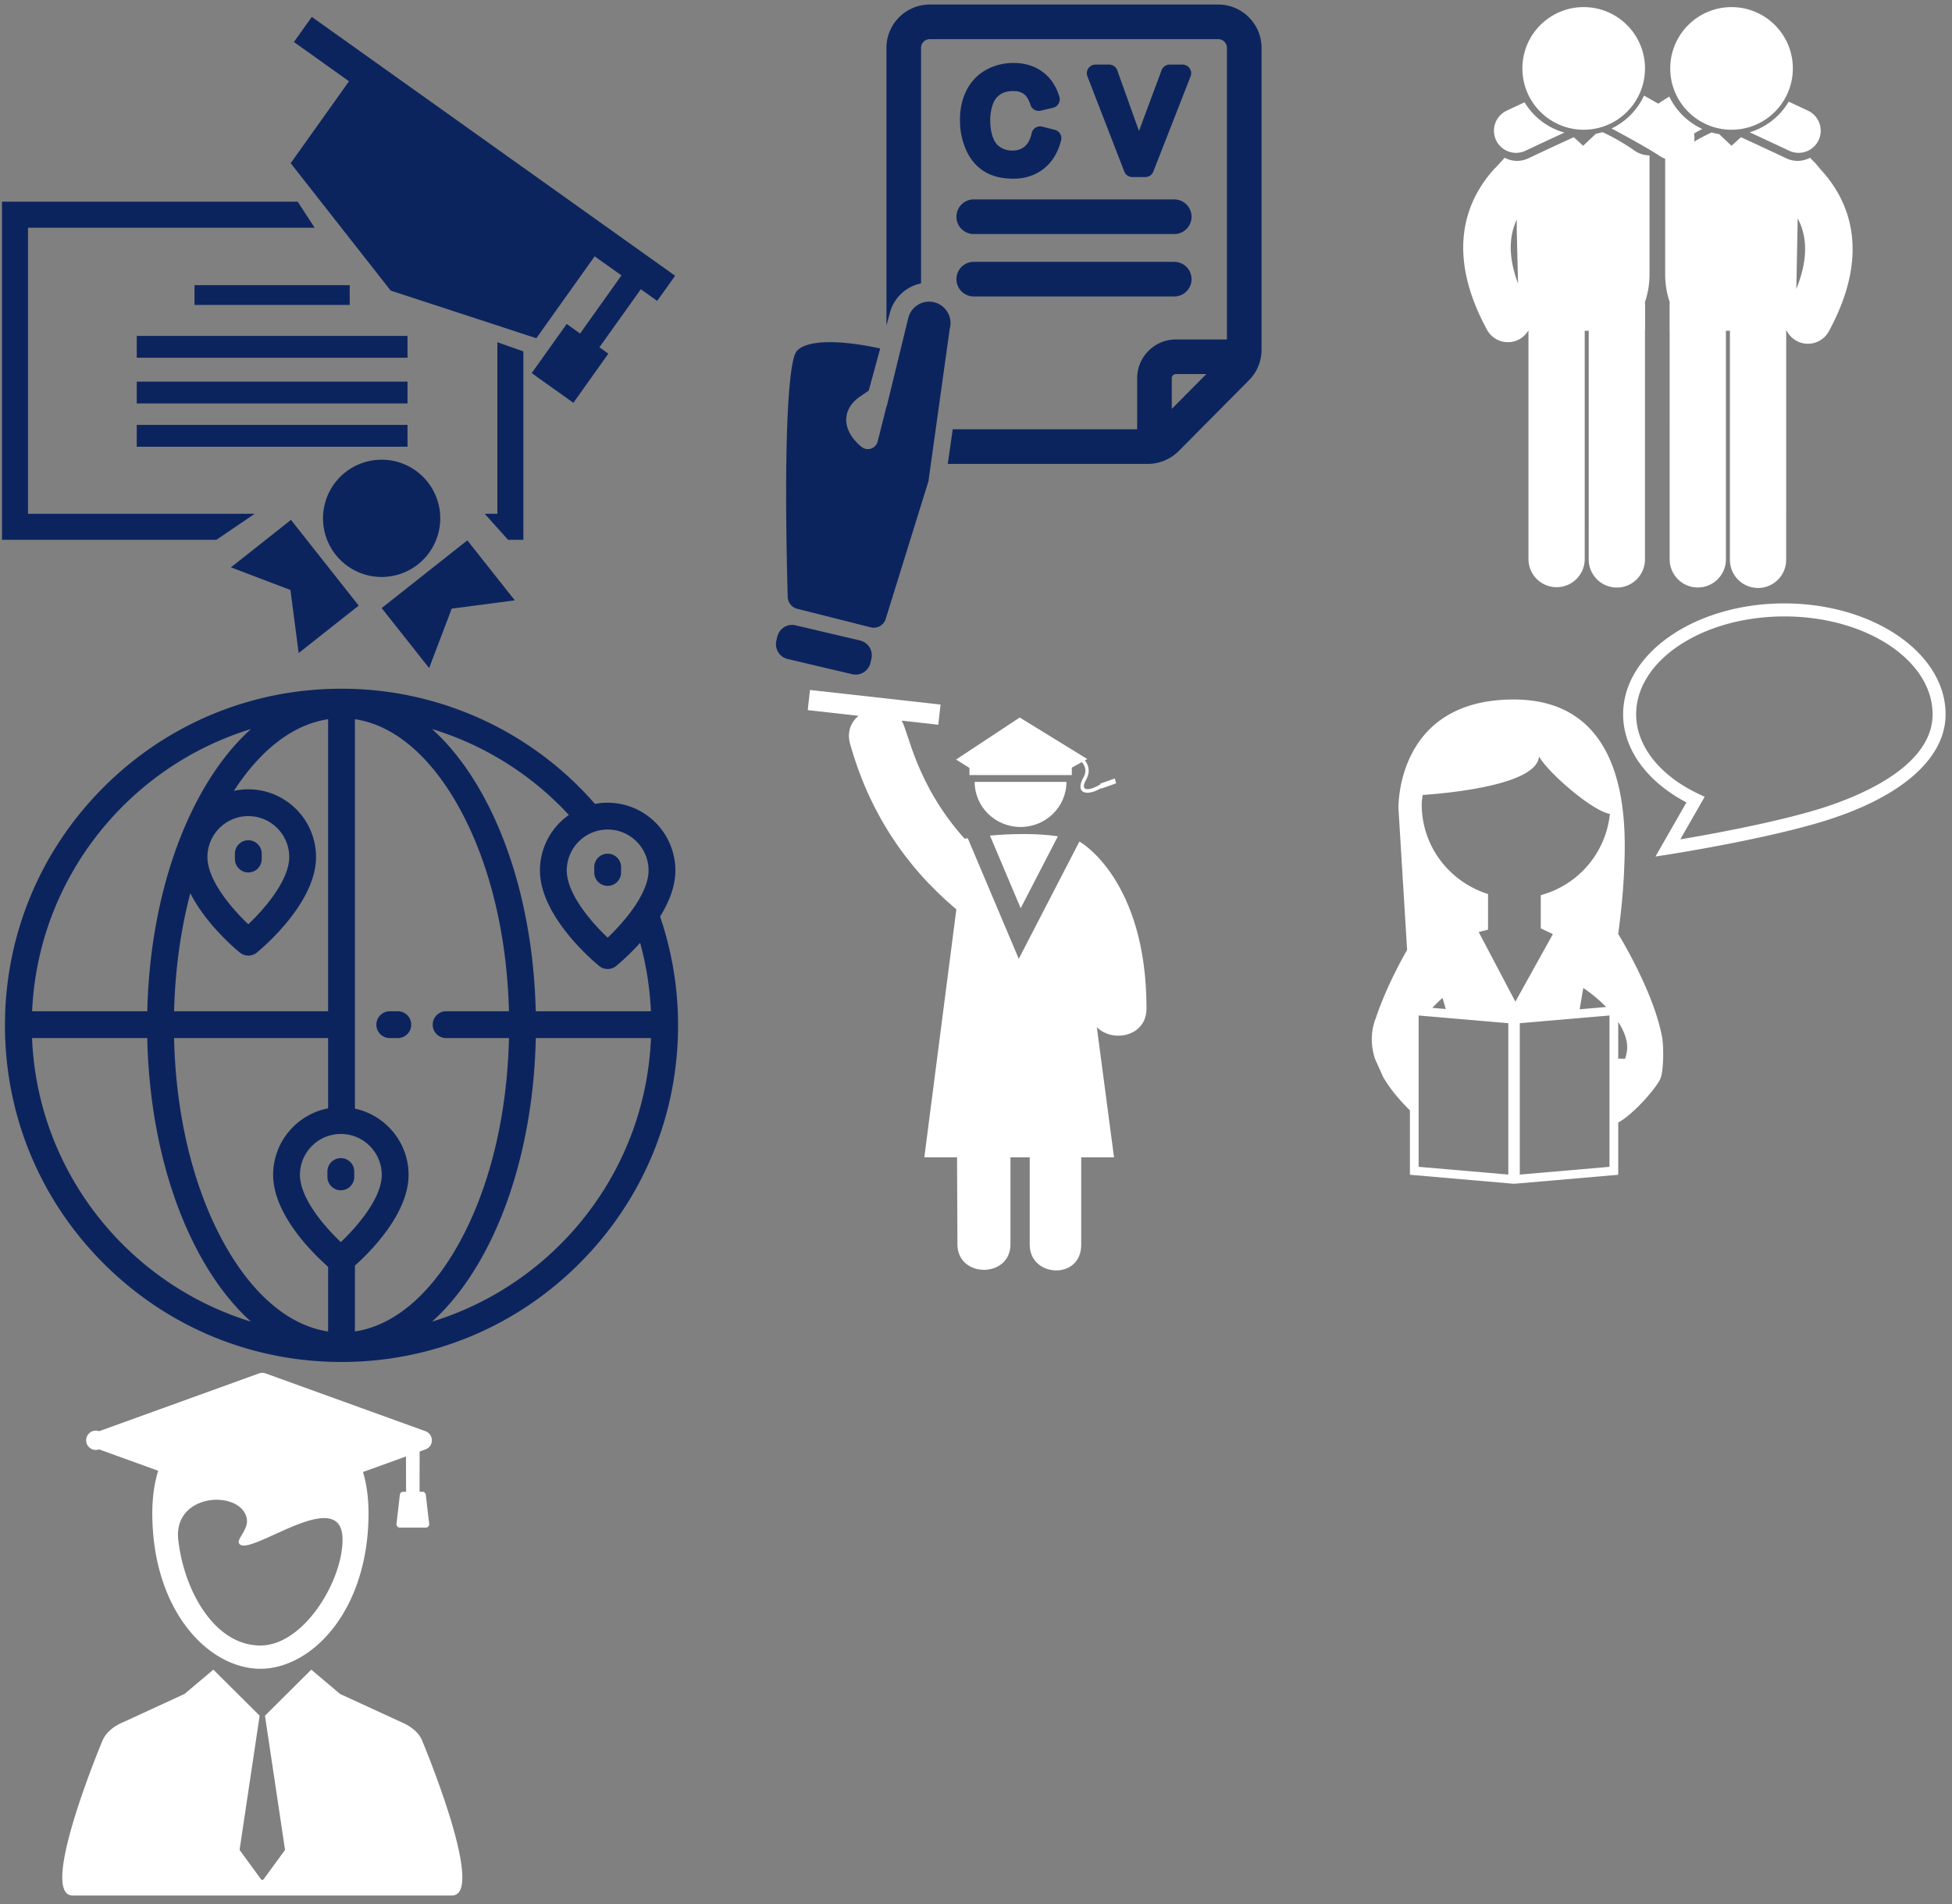 <svg width="203" height="198" viewBox="0 0 203 198" xmlns="http://www.w3.org/2000/svg" xmlns:xlink="http://www.w3.org/1999/xlink"><rect x="0" y="0" width="203" height="198" fill="#808080" stroke="none"/><svg viewBox="0 0 61 62" fill-rule="evenodd" clip-rule="evenodd" stroke-linejoin="round" stroke-miterlimit="1.414" width="61" height="62" x="71" y="71" xmlns="http://www.w3.org/2000/svg"><g transform="translate(.44 .738) scale(.952)"><clipPath id="a"><path d="M0 0h63.396v63.396H0z"/></clipPath><g fill="#fff" fill-rule="nonzero" clip-path="url(#a)"><path d="M31.43 10.044c0 2.718 2.245 4.921 5.012 4.921 2.769 0 5.013-2.203 5.013-4.921H31.43z"/><path d="M46.74 9.664l-1.596.568.021.081c-1 .61-2.379.957-1.553-.526.418-.743.354-1.475-.139-2.094l.262-.146-7.384-4.539-6.95 4.59 1.46.92.001.781h11.182l-.002-.811 1.093-.608c.465.528.512 1.086.176 1.679-.914 1.617.205 2.178 1.953 1.154l.017.055 1.601-.568-.142-.536zM33.1 15.902l3.357 7.934 4.063-7.854c-2.35-.352-5.169-.278-7.42-.08z"/><path d="M42.869 16.557l-6.621 12.804-5.573-13.17c-.117.018-.242.036-.347.054-5.339-5.952-6.129-11.726-6.875-12.896l4.003.449.246-2.204L13.441 0l-.246 2.203 5.55.621c-.821.676-1.297 1.74-.922 3.08 2.029 7.238 5.953 13.325 11.607 18.052l-3.499 27.083h3.573l.044 9.5c0 3.719 5.792 3.725 5.792 0v-9.5h2.104v9.554c0 3.58 5.625 3.892 5.625 0v-9.554h3.583L44.776 36.83c1.715 1.729 5.471 1.041 5.424-2.094-.003-13.888-7.118-18.097-7.331-18.179z"/></g></g></svg><svg viewBox="0 0 61 62" fill-rule="evenodd" clip-rule="evenodd" stroke-linejoin="round" stroke-miterlimit="1.414" width="61" height="62" x="142" xmlns="http://www.w3.org/2000/svg"><g fill="#fff" transform="translate(.218 .738) scale(.487)"><path d="M81.589 26.73c4.063 1.865 8.375 3.901 8.443 3.933a4.722 4.722 0 0 0 6.29-2.252 4.725 4.725 0 0 0-2.252-6.29c-.177-.083-1.887-.891-4.129-1.937a14.523 14.523 0 0 1-8.352 6.546zm-49.867 4.389c.677 0 1.364-.146 2.016-.456.067-.031 4.281-2.022 8.305-3.871a14.52 14.52 0 0 1-8.515-6.467c-2.09.977-3.66 1.717-3.826 1.796a4.726 4.726 0 0 0 2.02 8.998z" fill-rule="nonzero"/><circle cx="77.732" cy="13.092" r="13.092"/><circle cx="46.158" cy="13.092" r="13.092"/><path d="M96.86 34.783c-.011-.012-.022-.02-.034-.031l-1.228-1.469-1.115-1.116a5.647 5.647 0 0 1-2.629.665c-.84 0-1.656-.183-2.421-.544-.07-.034-5.329-2.518-9.703-4.511l-2.001 1.83-2.641-2.487a14.334 14.334 0 0 1-1.61-.361 40.35 40.35 0 0 0-3.734 1.963 4.69 4.69 0 0 0-.021-1.732 49.998 49.998 0 0 1 1.762-.973 14.538 14.538 0 0 1-7.046-6.913c-.812.494-1.609.998-2.369 1.513-1.111-.637-2.183-1.244-3.025-1.721a14.548 14.548 0 0 1-6.939 7.021c2.5 1.302 8.585 4.673 10.274 5.864a4.7 4.7 0 0 0 1.176.581v24.643c0 2.118.34 4.133.976 5.973a6.148 6.148 0 0 0-.029.593v5.535h.035c-.002.081-.022.155-.022.237l.003 48.669a6.008 6.008 0 0 0 12.014-.001l-.004-48.67c0-.081-.021-.155-.023-.235h.903c-.004.079-.024.154-.024.234l-.003 48.67a6.005 6.005 0 1 0 12.012.001l.006-48.669c0-.082-.021-.156-.025-.236h.146a5.026 5.026 0 0 0 2.093 2.149 5.08 5.08 0 0 0 6.895-2.035c9.203-16.929 4.185-28.071-1.649-34.437zm-5.294 25.386l.294-15.055c1.761 3.319 2.543 8.048-.294 15.055z" fill-rule="nonzero"/><path d="M50.155 26.694c-.456.14-.922.258-1.396.354l-2.717 2.559-2.002-1.831c-4.376 1.994-9.633 4.478-9.706 4.511a5.622 5.622 0 0 1-2.42.544 5.619 5.619 0 0 1-2.625-.665l-1.951 2.123c-.059.057-.126.101-.181.161-5.833 6.365-10.852 17.508-1.643 34.437a5.08 5.08 0 0 0 6.893 2.036 5.047 5.047 0 0 0 1.886-1.817h.087c-.001.049-.014.094-.014.145l.002 48.669a6.007 6.007 0 0 0 12.013-.001l-.002-48.669c0-.05-.013-.095-.014-.144h.885c-.001.049-.016.094-.016.144l-.004 48.669a6.006 6.006 0 0 0 6.007 6.007 6.005 6.005 0 0 0 6.007-6.006l.004-48.669c0-.049-.013-.096-.014-.145h.035v-5.533c0-.201-.012-.398-.031-.595.638-1.84.978-3.854.978-5.973V31.66a5.639 5.639 0 0 1-3.225-1.033c-2.306-1.626-4.931-3.082-6.836-3.933zM31.869 45.369v2.472l.273 11.183c-2.308-6.169-1.756-10.509-.273-13.655z" fill-rule="nonzero"/></g></svg><svg viewBox="0 0 61 62" fill-rule="evenodd" clip-rule="evenodd" stroke-linejoin="round" stroke-miterlimit="1.414" width="61" height="62" x="142" y="62" xmlns="http://www.w3.org/2000/svg"><path d="M43.564.738c-9.246 0-16.766 5.173-16.766 11.532 0 3.603 2.447 6.987 6.586 9.16l-3.221 5.623 1.39-.214c.091-.015 9.34-1.45 15.685-3.33 8.322-2.467 13.095-6.563 13.095-11.24.002-6.357-7.521-11.53-16.77-11.53zm3.29 21.473c-4.793 1.423-11.291 2.587-14.11 3.06l2.535-4.425-.662-.313c-4.047-1.922-6.464-5.01-6.464-8.263 0-5.613 6.917-10.178 15.413-10.178 8.5 0 15.415 4.565 15.415 10.178-.002 5.727-8.48 8.858-12.127 9.94zm-20.568 12.9c.219-1.6.503-4.024.612-6.532.186-4.274.826-17.85-11.487-17.85-12.315 0-11.976 11.337-11.976 11.337l.898 14.704s-2.057 3.482-3.264 7.111c-.562 1.437-.501 2.861-.08 4.2l.849 1.893c.757 1.31 1.781 2.491 2.787 3.47v6.701l10.236.887.595.049.595-.049 10.237-.887v-5.43c1.648-.897 4.06-3.71 4.405-4.608.345-.902.353-3.715.08-4.656-.998-4.727-4.487-10.34-4.487-10.34zM14.86 60.124l-9.328-.806V43.584l9.328.802v15.738zM6.954 42.791c.577-.62 1.06-1.032 1.06-1.032l.341 1.151-1.4-.12zm18.427 16.527l-9.33.806V44.386l9.33-.802v15.734zm-3.102-16.38c.12-.709.245-1.453.376-2.21 0 0 1.204.761 2.376 1.973l-2.752.237zm-4.045-11.865v3.458h.017l1.241.59-3.899 7.026-3.816-7.244.974-.242v-3.704c-3.986-1.254-6.899-4.932-6.899-9.334 0-.33.065-.645.098-.968 2.715-.188 11.869-1.03 12.103-4.007.877 1.615 5.498 5.668 7.37 5.976a9.796 9.796 0 0 1-7.19 8.449zm8.774 17.008h-.719v-3.826c.39.603.705 1.252.858 1.934.143.638.062 1.278-.14 1.892z" fill="#fff" fill-rule="nonzero"/></svg><svg viewBox="0 0 71 71" fill-rule="evenodd" clip-rule="evenodd" stroke-linejoin="round" stroke-miterlimit="1.414" width="71" height="71" xmlns="http://www.w3.org/2000/svg"><g transform="translate(.207 .608) scale(2.201)"><clipPath id="b"><path d="M0 0h31.805v31.805H0z"/></clipPath><g fill="#0c245e" clip-path="url(#b)"><path d="M1.229 23.994V10.481h13.544l-.8-1.229H0v15.971h10.132l1.809-1.229H1.229zm22.177 0h-.599l1.103 1.229h.725v-8.899l-1.229-.433v8.103z" fill-rule="nonzero"/><path d="M9.096 13.195h7.333v.935H9.096zm-2.729 2.397h12.794v1.031H6.367zm0 2.16h12.794v1.031H6.367zm0 2.043h12.794v1.031H6.367z"/><path d="M20.707 24.285a2.77 2.77 0 1 0-5.538-.002 2.77 2.77 0 0 0 5.538.002zm-2.768 4.163l2.243 2.835 1.068-2.809 2.98-.39-2.242-2.834-4.049 3.198zm-7.121-1.923l2.811 1.069.389 2.979 2.836-2.241-3.199-4.05-2.837 2.243zM14.638.521l-.845 1.187 2.603 1.855-2.756 3.87 4.726 6.019 6.881 2.25 2.756-3.869 1.267.901-1.956 2.745-.632-.452-1.655 2.322 1.971 1.403 1.652-2.321-.421-.302 1.955-2.742.773.551.848-1.188L14.638.521z" fill-rule="nonzero"/></g></g></svg><svg viewBox="0 0 71 71" fill-rule="evenodd" clip-rule="evenodd" stroke-linejoin="round" stroke-miterlimit="1.414" width="71" height="71" x="71" xmlns="http://www.w3.org/2000/svg"><g transform="translate(.11 .47) scale(.072)"><clipPath id="c"><path d="M0 0h967.663v967.663H0z"/></clipPath><g fill="#0c245e" fill-rule="nonzero" clip-path="url(#c)"><path d="M163.807 872.604l106.154 26.773a18.2 18.2 0 0 0 4.446.557c7.972 0 14.917-5.125 17.285-12.752l61.703-198.766 30.76-220.104.178-.701c4.174-16.548-5.895-33.405-22.442-37.58a30.77 30.77 0 0 0-19.178 1.339c-8.828 3.587-15.898 11.177-18.402 21.104l-6.598 27.065-6.499 26.657-8.387 34.404-9.557 39.197-.1.41-.287-.186-.171-.109v.789l-12.698 50.344A14.503 14.503 0 0 1 265.955 642c-3.083 0-6.133-.984-8.673-2.879-2.284-1.705-22.327-17.279-22.642-38.947-.121-8.338 2.703-20.631 16.843-31.836.251-.199.51-.391.774-.572l14.908-10.279 16.545-60.775c-16.742-3.686-45.997-9.133-72.62-9.133-26.109 0-43.625 5.334-49.322 15.016-3.544 6.025-11.965 33.475-13.618 157.955-.993 74.758.812 154.271 1.976 195.016.233 8.055 5.857 15.065 13.681 17.038z"/><path d="M301.086 435.802a58.22 58.22 0 0 1 20.52-24.221 58.84 58.84 0 0 1 21.108-8.877V62.649c0-6.975 5.674-12.649 12.648-12.649h416.531c6.975 0 12.649 5.674 12.649 12.649v421.016h-73.707c-30.86 0-55.968 25.107-55.968 55.968v73.707H388.469l-.009.062-1.778 12.424-1.791 12.514-3.578 25h289.11c16.581 0 32.79-6.752 44.472-18.523l101.471-102.264c11.723-11.814 18.178-27.486 18.178-44.127V62.649C834.543 28.104 806.438 0 771.894 0H355.363c-34.544 0-62.648 28.104-62.648 62.649V463.65l4.878-17.918a58.356 58.356 0 0 1 3.493-9.93zM704.87 583.936v-44.303a5.973 5.973 0 0 1 5.967-5.967h43.912l-49.879 50.27zM150.032 945.131l93.17 21.943c11.792 2.777 23.603-4.531 26.38-16.322l1.404-5.969c1.858-7.891-.804-15.787-6.301-20.98a21.816 21.816 0 0 0-10.022-5.398l-93.17-21.941a21.916 21.916 0 0 0-6.836-.512c-9.22.762-17.308 7.342-19.544 16.832l-1.405 5.969c-2.776 11.79 4.532 23.601 16.324 26.378z"/><path d="M456.672 130.21c4.967-3.545 11.254-5.268 19.223-5.268 6.461 0 11.486 1.417 15.358 4.331 3.923 2.953 7.112 8.22 9.482 15.653 1.983 6.223 8.431 9.87 14.775 8.371l17.906-4.219a12.5 12.5 0 0 0 9.137-15.657c-4.447-15.296-12.562-27.428-24.119-36.058-11.539-8.615-25.726-12.983-42.166-12.983-14.193 0-27.428 3.309-39.335 9.835-12.278 6.728-21.853 16.665-28.458 29.535-6.358 12.388-9.583 26.91-9.583 43.161 0 14.749 2.777 28.785 8.255 41.717 5.811 13.722 14.521 24.425 25.886 31.811 11.299 7.343 25.75 11.066 42.953 11.066 17.133 0 31.966-4.867 44.088-14.466 12.057-9.545 20.443-23.299 24.931-40.88a12.503 12.503 0 0 0-9.051-15.211l-18.188-4.594a12.5 12.5 0 0 0-15.279 9.478c-1.884 8.714-5.288 15.17-10.119 19.188-4.791 3.985-10.641 5.922-17.882 5.922-6.124 0-11.656-1.533-16.913-4.688-4.792-2.875-8.285-7.251-10.679-13.378-2.821-7.22-4.252-15.987-4.252-26.06a69.953 69.953 0 0 1 3.658-22.4c2.035-6.03 5.426-10.677 10.372-14.206zm191.255 118.951h18.656a12.5 12.5 0 0 0 11.64-7.942l53.812-137.438a12.497 12.497 0 0 0-11.638-17.058h-18.562a12.5 12.5 0 0 0-11.717 8.144l-32.636 87.771-31.348-87.625a12.5 12.5 0 0 0-11.771-8.29h-19.688a12.498 12.498 0 0 0-11.655 17.016l53.25 137.438a12.504 12.504 0 0 0 11.657 7.984zm-229.096 82.286h289.596c13.808 0 25-11.193 25-25s-11.192-25-25-25H418.831c-13.808 0-25 11.193-25 25s11.192 25 25 25zm-5.073 89.627c1.638.338 3.334.517 5.073.517h289.596c13.808 0 25-11.193 25-25 0-13.808-11.192-25-25-25H418.831c-8.172 0-15.427 3.921-19.988 9.984a24.873 24.873 0 0 0-4.802 11.82 24.96 24.96 0 0 0-.21 3.196c0 12.068 8.552 22.139 19.927 24.483z"/></g></g></svg><svg viewBox="0 0 71 71" fill-rule="evenodd" clip-rule="evenodd" stroke-linejoin="round" stroke-miterlimit="1.414" width="71" height="71" y="71" xmlns="http://www.w3.org/2000/svg"><g fill="#0c245e" fill-rule="nonzero"><path d="M68.646 24.299c.91-1.47 1.59-3.127 1.59-4.796a7.05 7.05 0 0 0-7.041-7.042c-.451 0-.892.044-1.32.125A34.935 34.935 0 0 0 35.515.608c-9.349 0-18.138 3.64-24.749 10.251C4.156 17.47.515 26.26.515 35.61c0 9.348 3.64 18.138 10.251 24.748 6.611 6.611 15.4 10.252 24.75 10.252 9.348 0 18.138-3.64 24.748-10.252 6.611-6.61 10.252-15.4 10.252-24.749 0-3.874-.63-7.677-1.87-11.31zm-5.451-9.05a4.258 4.258 0 0 1 4.253 4.254c0 2.43-2.57 5.39-4.254 6.99-1.685-1.597-4.252-4.55-4.252-6.99a4.258 4.258 0 0 1 4.253-4.253zm-4.035-1.513a7.037 7.037 0 0 0-3.007 5.767c0 4.758 5.528 9.418 6.159 9.934a1.392 1.392 0 0 0 .883.315c.313 0 .626-.105.883-.315a24.04 24.04 0 0 0 2.493-2.408 32.127 32.127 0 0 1 1.122 7.115H55.716c-.204-8.59-2.2-16.635-5.675-22.787-1.513-2.679-3.238-4.878-5.115-6.559a32.162 32.162 0 0 1 14.234 8.938zM34.12 3.781v30.363H18.105c.107-4.31.684-8.463 1.689-12.27 1.626 3.213 4.688 5.792 5.148 6.168a1.392 1.392 0 0 0 .883.315c.313 0 .626-.105.883-.315.63-.516 6.159-5.176 6.159-9.934a7.05 7.05 0 0 0-7.042-7.042 7.033 7.033 0 0 0-1.499.162c2.8-4.328 6.204-6.914 9.796-7.447zM21.572 18.108c0-2.345 1.908-4.253 4.253-4.253s4.253 1.908 4.253 4.253c0 2.43-2.57 5.39-4.254 6.99-1.685-1.597-4.252-4.55-4.252-6.99zm4.53-13.307c-1.875 1.68-3.599 3.879-5.11 6.556-3.476 6.152-5.472 14.196-5.676 22.787H3.339C3.96 20.298 13.365 8.701 26.102 4.801zM3.334 36.933h11.979c.186 8.643 2.184 16.742 5.678 22.927 1.512 2.677 3.236 4.875 5.112 6.555C13.322 62.503 3.899 50.84 3.333 36.933zm30.788 30.503c-3.99-.593-7.748-3.716-10.703-8.948-3.263-5.777-5.134-13.389-5.317-21.555h16.02v7.308c-3.252.622-5.717 3.485-5.717 6.915 0 4.167 4.24 8.26 5.717 9.558v6.722zm1.323-9.29c-1.685-1.596-4.251-4.55-4.251-6.99 0-2.345 1.908-4.253 4.253-4.253s4.253 1.908 4.253 4.253c0 2.431-2.57 5.39-4.255 6.99zm1.466 9.29V60.59c1.586-1.419 5.578-5.39 5.578-9.434 0-3.38-2.396-6.211-5.578-6.887V3.78c3.99.592 7.747 3.716 10.702 8.947 3.245 5.745 5.114 13.303 5.315 21.416h-6.535a1.394 1.394 0 1 0 0 2.789h6.538c-.183 8.166-2.054 15.778-5.318 21.555-2.955 5.232-6.712 8.355-10.702 8.948zm8.019-1.02c1.876-1.681 3.6-3.88 5.112-6.556 3.493-6.185 5.492-14.284 5.678-22.927h11.978c-.565 13.907-9.989 25.57-22.768 29.482z"/><path d="M41.372 34.144h-.837a1.394 1.394 0 1 0 0 2.789h.837a1.394 1.394 0 1 0 0-2.789zM63.195 17.76c-.77 0-1.395.624-1.395 1.394v.558a1.394 1.394 0 1 0 2.79 0v-.558c0-.77-.625-1.394-1.395-1.394zm-37.37-1.395c-.771 0-1.395.624-1.395 1.395v.557a1.394 1.394 0 1 0 2.788 0v-.557c0-.77-.624-1.395-1.394-1.395zm9.62 33.048c-.77 0-1.394.624-1.394 1.395v.557a1.394 1.394 0 1 0 2.789 0v-.557c0-.77-.624-1.395-1.394-1.395z"/></g></svg><svg viewBox="0 0 55 56" fill-rule="evenodd" clip-rule="evenodd" stroke-linejoin="round" stroke-miterlimit="1.414" width="55" height="56" y="142" xmlns="http://www.w3.org/2000/svg"><path d="M43.89 38.95c-.402-.961-1.368-1.576-2.29-1.954l-6.234-2.87-2.995-2.527-4.813 4.787h-.003l2.077 13.883a.183.183 0 0 1-.034.135l-2.171 2.972a.183.183 0 0 1-.297 0l-2.17-2.972a.183.183 0 0 1-.034-.135l2.076-13.883H27l-4.812-4.787-2.995 2.526-6.234 2.87c-.922.379-1.829.953-2.29 1.954 0 0-6.776 16.133-3.1 16.133H46.99c3.675 0-3.101-16.133-3.101-16.133zm.433-22.12a.348.348 0 0 0 .311-.387l-.209-1.786-.145-1.247a.348.348 0 0 0-.376-.305h-.27l.005-4.185.141-.051.47-.17a1.005 1.005 0 0 0 0-1.891L27.62.798a1.005 1.005 0 0 0-.683 0l-16.631 6.01a1.005 1.005 0 1 0 0 1.89l6.148 2.223c-.434 1.37-.632 2.938-.614 4.685.108 9.962 5.891 15.902 11.242 15.902 5.289 0 11.134-5.94 11.242-15.902.018-1.693-.169-3.218-.575-4.557l4.47-1.616.01 3.674h-.27a.347.347 0 0 0-.376.306l-.35 3.034a.348.348 0 0 0 .076.257.342.342 0 0 0 .236.127M27.083 29.089c-4.669 0-7.89-5.469-8.54-10.936-.6-5.056 6.711-5.291 7.136-2.157.13.963-.975 1.995-.85 2.393.619 1.964 10.864-6.41 10.794-.238-.05 4.358-4.092 10.938-8.54 10.938z" fill="#fff" fill-rule="nonzero"/></svg></svg>